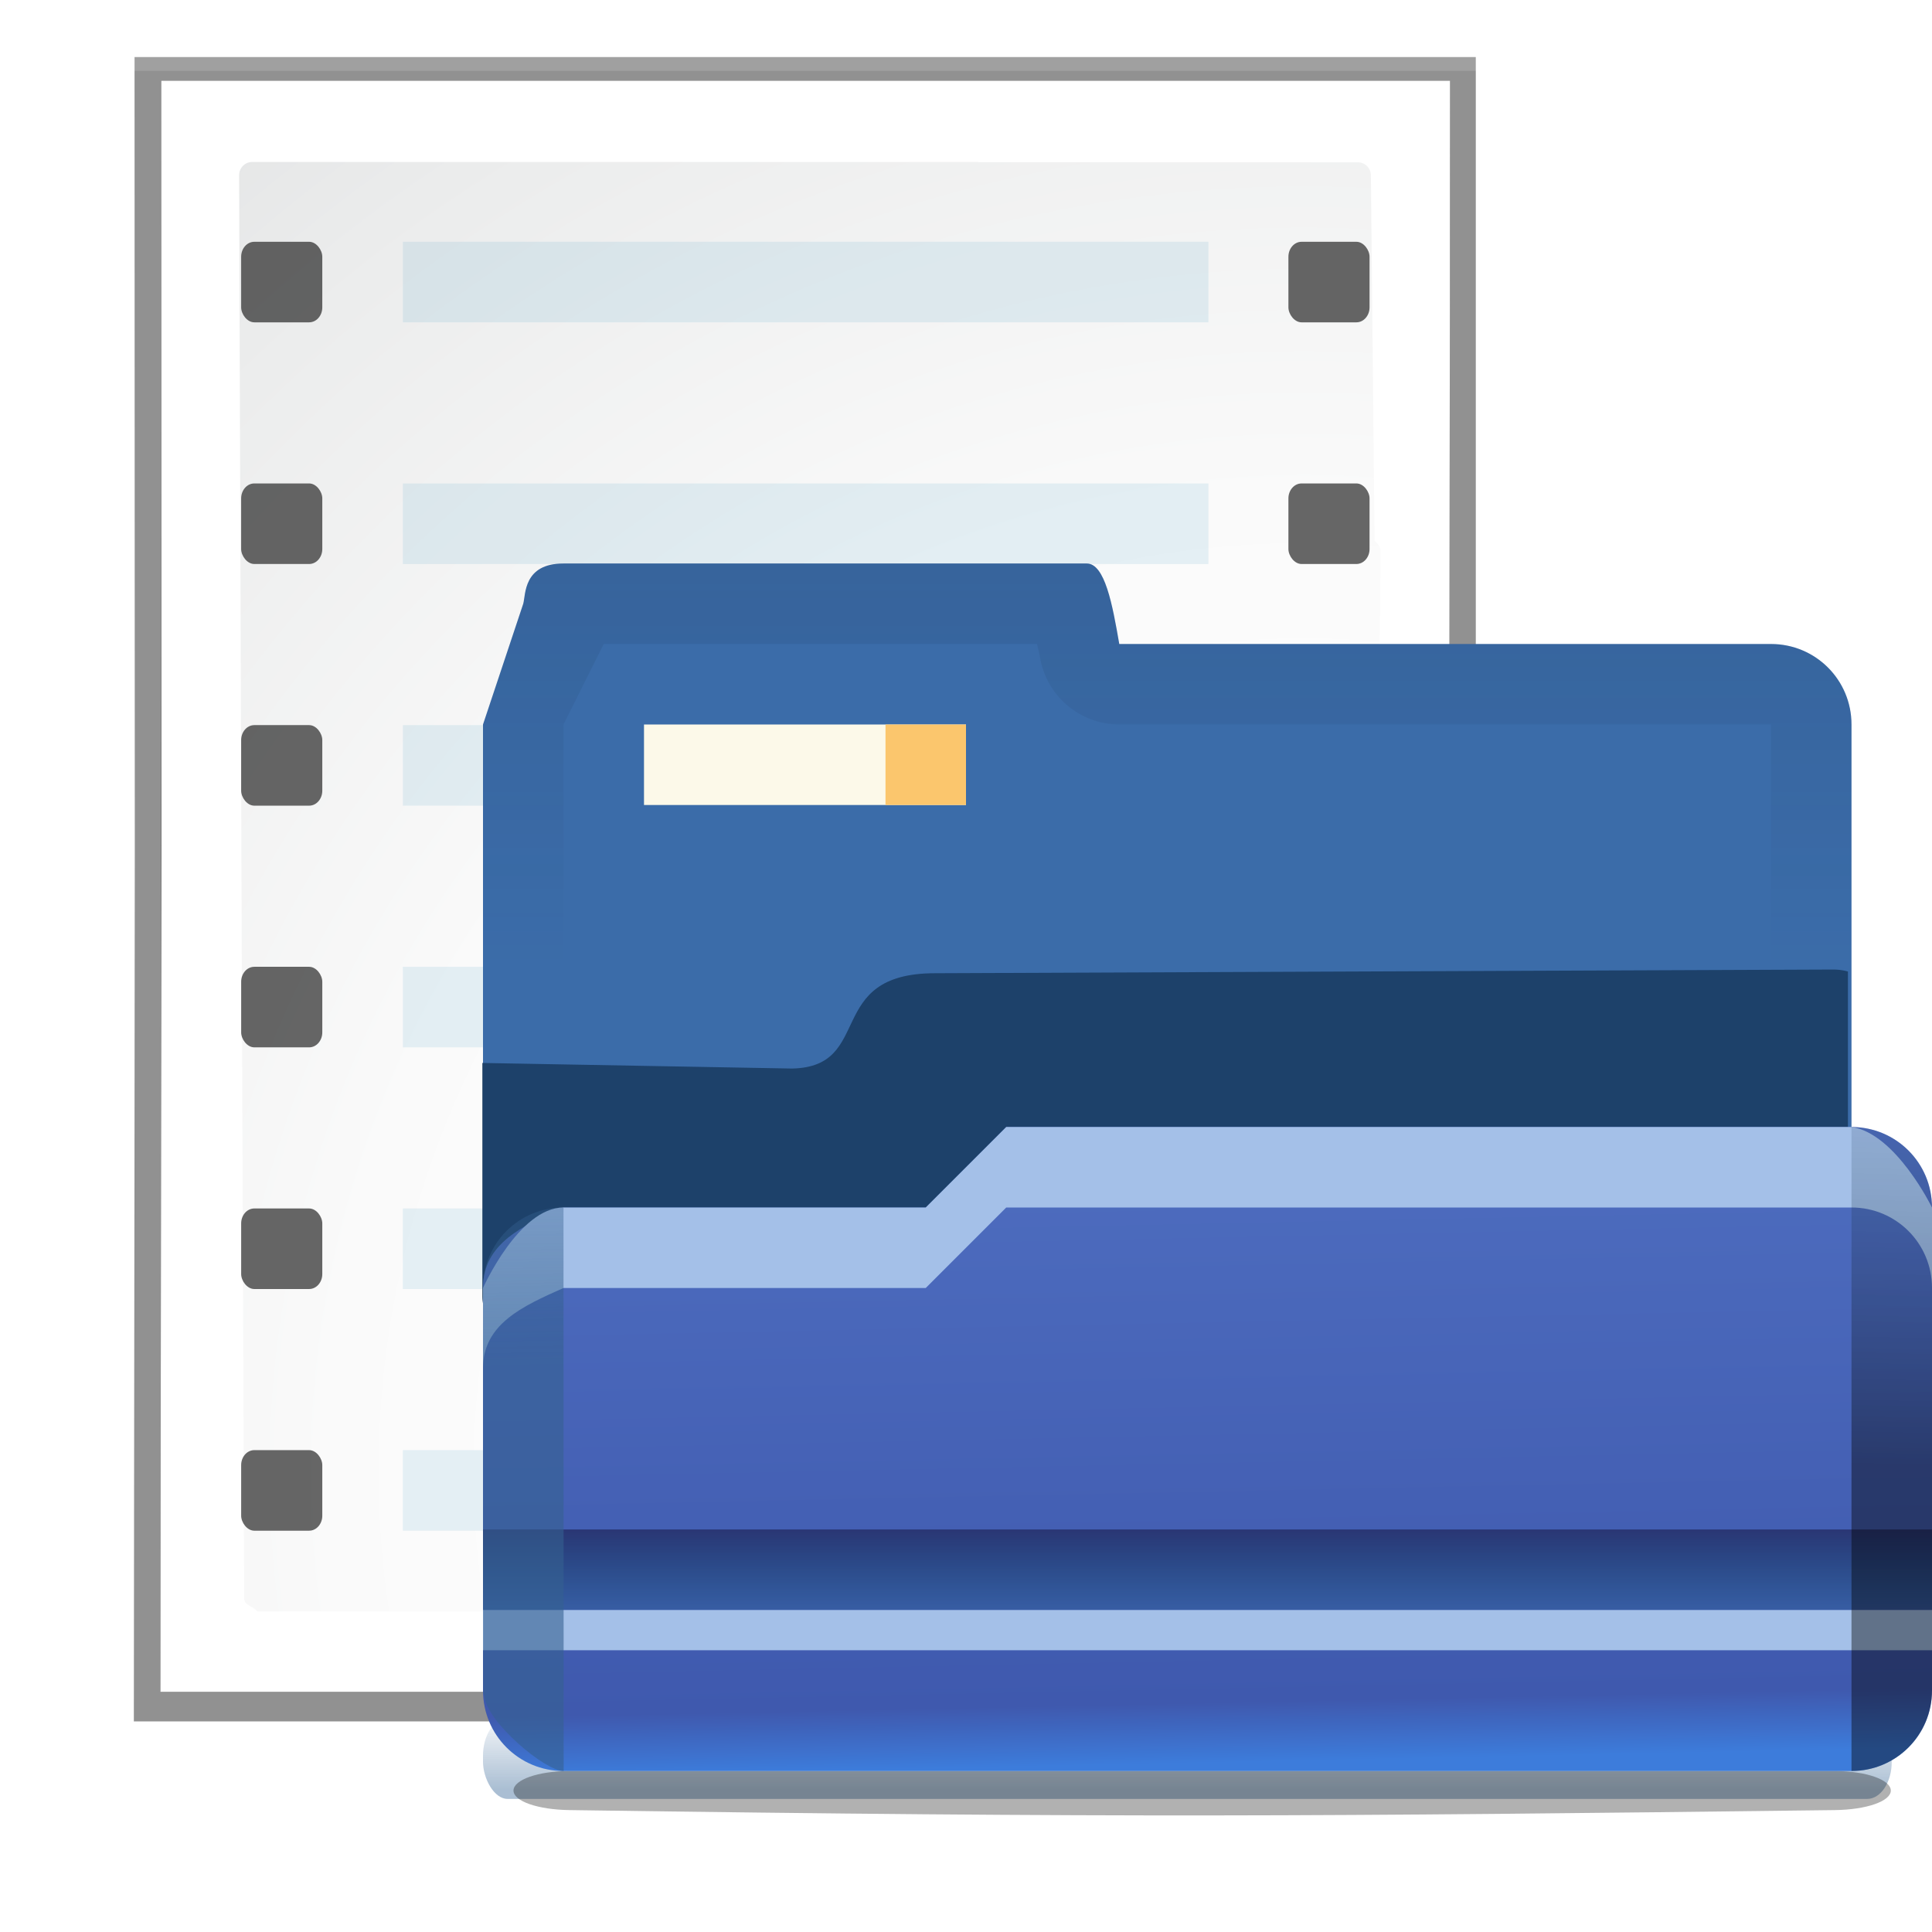 <svg height="24" viewBox="0 0 24 24" width="24" xmlns="http://www.w3.org/2000/svg" xmlns:xlink="http://www.w3.org/1999/xlink"><clipPath id="a"><rect height="50.571" rx="4" width="114.629" x="30.971" y="942.464"/></clipPath><filter id="b"><feGaussianBlur stdDeviation="1.039"/></filter><filter id="c"><feGaussianBlur stdDeviation=".501"/></filter><radialGradient id="d" cx="100.81" cy="112.935" gradientUnits="userSpaceOnUse" r="135.188"><stop offset="0" stop-color="#f1f1f1"/><stop offset=".243" stop-color="#fcfcfc"/><stop offset=".272" stop-color="#fff"/></radialGradient><radialGradient id="e" cx="102" cy="112.305" gradientTransform="matrix(.948 0 0 .951 3.324 5.274)" gradientUnits="userSpaceOnUse" r="139.559"><stop offset="0" stop-color="#ececec"/><stop offset=".236" stop-color="#fafafa"/><stop offset=".272" stop-color="#fff"/><stop offset=".531" stop-color="#fafafa"/><stop offset=".845" stop-color="#ebecec"/><stop offset="1" stop-color="#e1e2e3"/></radialGradient><linearGradient id="f" gradientUnits="userSpaceOnUse" x1="7.74" x2="8" y1="1.358" y2="14"><stop offset="0" stop-color="#587bcb"/><stop offset=".941" stop-color="#3f59ae"/><stop offset="1" stop-color="#3d7cdb"/></linearGradient><linearGradient id="g" gradientTransform="matrix(1.375 0 0 1 -1.375 0)" gradientUnits="userSpaceOnUse" x1="6.5" x2="6.5" y1="11" y2="12"><stop offset="0" stop-color="#2a3674"/><stop offset="1" stop-color="#174072" stop-opacity="0"/></linearGradient><linearGradient id="h" gradientUnits="userSpaceOnUse" x1="9" x2="9" y1="-7" y2="4"><stop offset="0" stop-color="#102134"/><stop offset="1" stop-color="#102134" stop-opacity="0"/></linearGradient><filter id="i" color-interpolation-filters="sRGB" height="1.268" width="1.129" x="-.065" y="-.134"><feGaussianBlur stdDeviation="3.125"/></filter><linearGradient id="j" gradientUnits="userSpaceOnUse" x1=".5" x2=".377" y1="9" y2="3.309"><stop offset="0" stop-color="#34608f"/><stop offset="1" stop-color="#34608f" stop-opacity="0"/></linearGradient><linearGradient id="k" gradientTransform="matrix(.213 0 0 .114 -5.411 -103.227)" gradientUnits="userSpaceOnUse" x1="121.391" x2="124.012" y1="994.623" y2="935.343"><stop offset="0"/><stop offset="1" stop-color="#34608f" stop-opacity="0"/></linearGradient><linearGradient id="l" gradientUnits="userSpaceOnUse" x1="55" x2="55" y1="1036.413" y2="1032.482"><stop offset="0" stop-color="#003d7b"/><stop offset="1" stop-color="#003d7b" stop-opacity="0"/></linearGradient><filter id="m" color-interpolation-filters="sRGB" height="1.697" width="1.028" x="-.014" y="-.349"><feGaussianBlur stdDeviation=".709"/></filter><filter id="n" color-interpolation-filters="sRGB" height="1.87" width="1.028" x="-.014" y="-.435"><feGaussianBlur stdDeviation=".703"/></filter><g transform="matrix(.172 0 0 .172 -1.006 -1)"><g stroke-width="1.006"><path d="m15.566 10.928.02 56.699-.069 62.51h.041 61.684 35.143l.049-40.752v-43.516-34.941h-35.143-61.684z" filter="url(#b)" opacity=".307"/><path d="m15.566 9.959.021 57.428-.071 62.75h.041 61.684 35.143l.049-40.752v-43.516-35.91z" filter="url(#b)" opacity=".307"/><path d="m15.566 9.928.02 57.199-.069 63.01h.041 61.684 35.143l.049-40.752v-44.516-34.941h-35.143-61.684z" filter="url(#b)" opacity=".553"/></g><path d="m24.906 10.673-.035 115.981 58.676-0c.53 0 1.039-.211 1.414-.586l31.533-37.558c.375-.375.586-.884.586-1.414l.081-76.424z" filter="url(#c)" opacity=".896" transform="matrix(1.009 0 0 1.003 -7.642 .93)"/><path d="m17.488 11.639.008 55.275-.057 61.086h.016 59.256 33.818l-.009-61.086.059-55.275h-33.819-59.256z" fill="url(#d)"/><path d="m24.066 17.512c-.522 0-.947.427-.947.951l.162 48.369.202 54.416c0 .524.623.541.947.951h.322 52.1c1.117 3.122.231 6.031.074-.016l27.35-.008c.523 0 .947-.427.947-.951l-.098-32.422.156-.152c.177-.178.277-.422.277-.672l-.213-21.146.213-21.146c0-.25-.1-.496-.277-.674l-.156-.152-.266-26.375c0-.524-.424-.951-.947-.951l-27.354-.008c-.024-.002-.046-.014-.07-.014h-52.1z" fill="url(#e)"/><g fill="#4c9ac3" fill-opacity=".509" fill-rule="evenodd"><path d="m34.944 75.639h58.181v5.818h-58.181z" opacity=".268"/><path d="m34.944 93.093h58.181v5.818h-58.181z" opacity=".268"/><path d="m34.944 110.547h58.181v5.818h-58.181z" opacity=".268"/></g><g fill="#2d2d2d" fill-opacity=".72"><rect height="5.818" rx=".95" ry="1.081" width="5.86" x="23.266" y="23.276"/><rect height="5.818" rx=".95" ry="1.081" width="5.86" x="23.266" y="40.73"/><rect height="5.818" rx=".95" ry="1.081" width="5.86" x="23.266" y="58.184"/><rect height="5.818" rx=".95" ry="1.081" width="5.86" x="23.266" y="75.639"/><rect height="5.818" rx=".95" ry="1.081" width="5.86" x="23.266" y="93.093"/><rect height="5.818" rx=".95" ry="1.081" width="5.86" x="23.266" y="110.547"/></g><g fill="#4c9ac3" fill-opacity=".509" fill-rule="evenodd"><path d="m34.944 23.276h58.181v5.818h-58.181z" opacity=".268"/><path d="m34.944 40.73h58.181v5.818h-58.181z" opacity=".268"/><path d="m34.944 58.184h58.181v5.818h-58.181z" opacity=".268"/></g><g fill="#2d2d2d" fill-opacity=".72"><rect height="5.818" rx=".95" ry="1.081" width="5.86" x="98.902" y="23.276"/><rect height="5.818" rx=".95" ry="1.081" width="5.86" x="98.902" y="40.73"/><rect height="5.818" rx=".95" ry="1.081" width="5.86" x="98.902" y="58.184"/><rect height="5.818" rx=".95" ry="1.081" width="5.86" x="98.902" y="75.639"/><rect height="5.818" rx=".95" ry="1.081" width="5.86" x="98.902" y="93.093"/><rect height="5.818" rx=".95" ry="1.081" width="5.86" x="98.902" y="110.547"/></g></g><g transform="translate(2 8)"><rect fill="url(#l)" filter="url(#m)" height="3.904" opacity=".577" rx="2.44" ry="1.807" transform="matrix(.125 0 0 .256 -.125 -251.093)" width="140" x="33" y="1032.97"/><path d="m-23.891 13.14h90.899c2.216 0 4 .865 4 1.94 0 1.075-1.784 1.902-4 1.94-36.945.633-51.602.778-90.899 0-2.216-.044-4-.865-4-1.94 0-1.075 1.784-1.94 4-1.94z" filter="url(#n)" opacity=".554" transform="matrix(.173 0 0 .125 9.204 12.358)"/><path d="m5-1c-.5 0-.469.387-.5.5l-.5 1.5v7c0 .554.446 1 1 1h15c.554 0 1-.446 1-1v-7c0-.554-.446-1-1-1h-8.096c-.084-.486-.178-1-.404-1z" fill="#3b6ca9"/><path d="m5-1c-.5 0-.463.389-.5.5l-.5 1.5v7c0 .554.446 1 1 1v-8l.5-1h5.383c.013.069.024.094.037.17.083.479.498.83.984.83h1.096 7v8c.554 0 1-.446 1-1v-7c0-.554-.446-1-1-1h-8.096c-.084-.486-.178-1-.404-1z" fill="url(#h)" opacity=".25"/><path clip-path="url(#a)" d="m56.984 969.904-26.013-.469v37.106l118-.02v-40.343c0-2.541-2.06-4.594-4.621-4.584l-75.366.31c-9.375 0-5.067 7.848-12 8z" fill="#16375b" fill-opacity=".801" filter="url(#i)" transform="matrix(.148 0 0 .148 -.593 -138.272)"/><path d="m5 7h4.5l1-1h10.5c.554 0 1 .446 1 1v6c0 .554-.446 1-1 1h-16c-.554 0-1-.446-1-1v-5c0-.554.494-.775 1-1z" fill="url(#f)"/><path d="m4 11h18v1h-18z" fill="#385da4"/><path d="m4 11h18v1h-18z" fill="url(#g)"/><path d="m4 12h18v.5h-18z" fill="#a4c0e8"/><path d="m10.5 6-1 1h-4.5c-.554 0-1 1-1 1v1c0-.554.494-.775 1-1h4.5l1-1h10.5c.554 0 1 .446 1 1v-1s-.451-.924-1-1z" fill="#a4c0e8"/><path d="m6 1h4v1h-4z" fill="#fcf9e9"/><path d="m9 1h1v1h-1z" fill="#fbc66d"/><path d="m4.998 7c-.551 0-.993.441-.998.99l.002 5.02c0.0.023.012.042.014.064.038.321.751.924.984.926 0.0 0.0.002 0 .002 0l-.002-7z" fill="url(#j)" opacity=".594"/><path d="m21 6v8c.554 0 1-.446 1-1v-6c0-.554-.446-1-1-1z" fill="url(#k)" opacity=".406"/></g></svg>